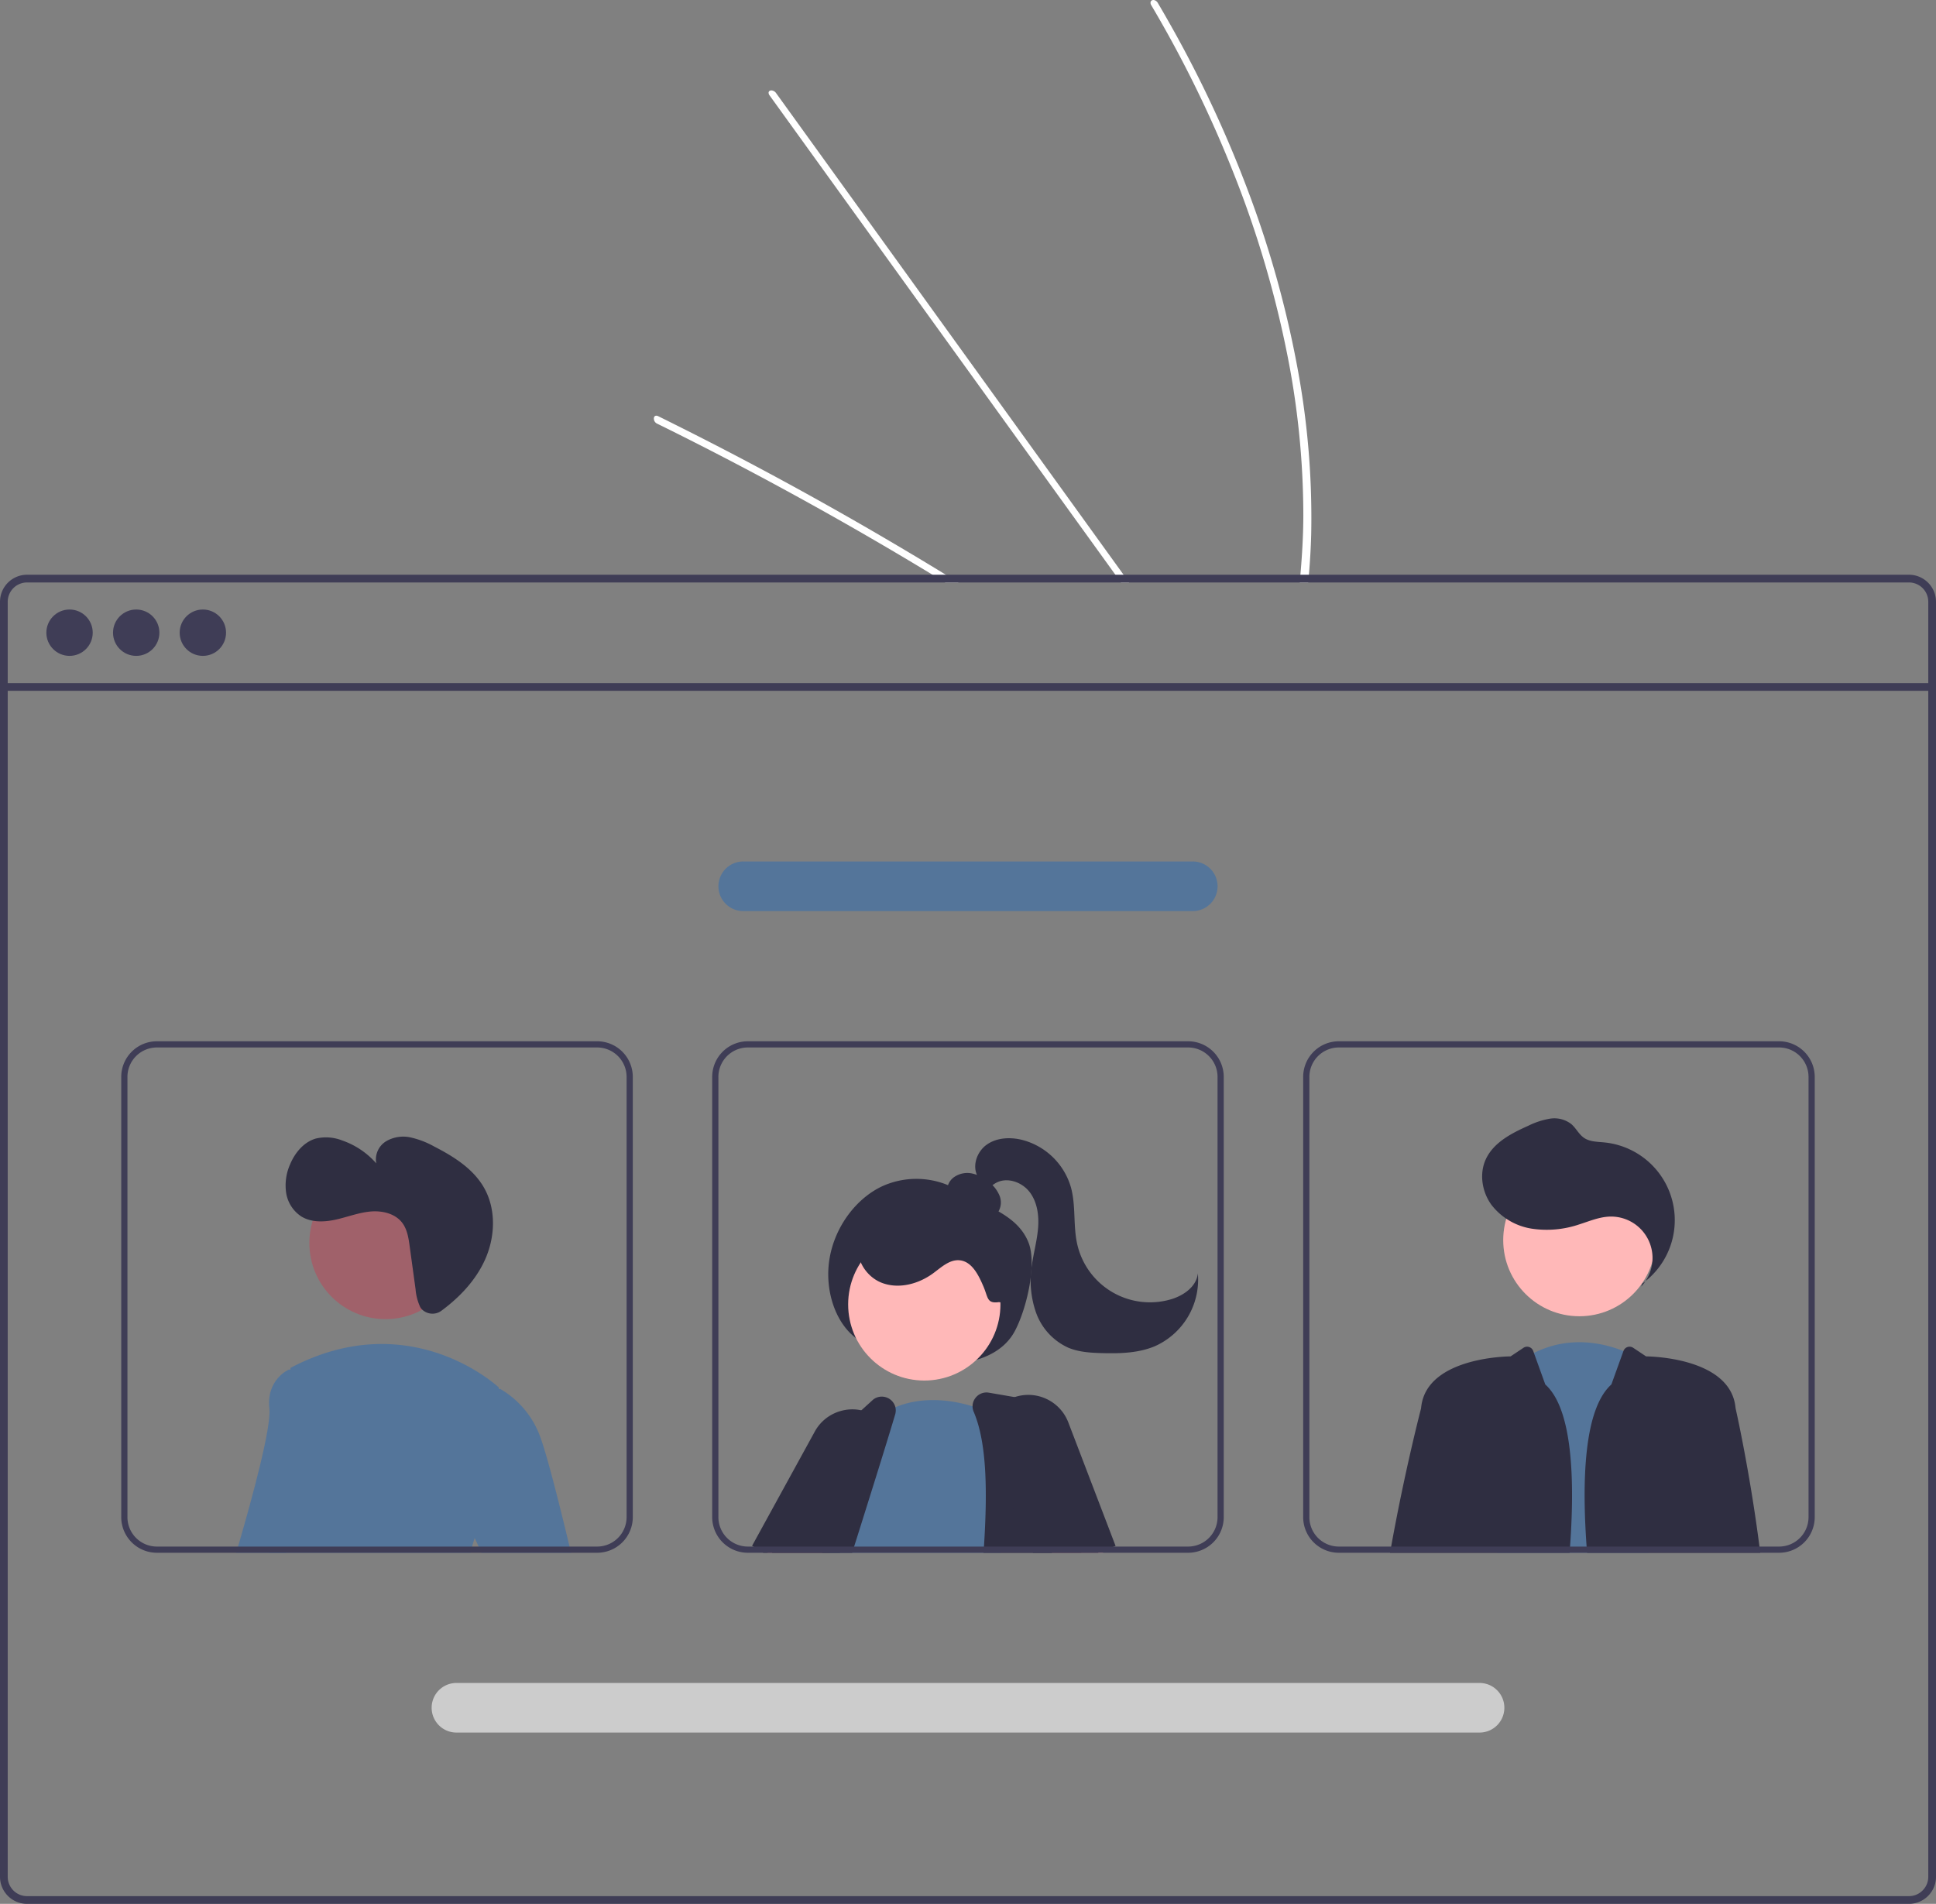 <svg xmlns="http://www.w3.org/2000/svg" width="624.45" height="614.164" viewBox="0 0 624.45 614.164">
  <rect x="0" y="0" width="624.45" height="614.164" fill="#808080" stroke="none"/>
  <g id="undraw_Team_page" transform="translate(0)">
    <path id="Path_44" data-name="Path 44" d="M596.915,330.812h-4.27q-2.041-1.26-4.1-2.49c-.85-.53-1.71-1.04-2.57-1.56q-21.315-12.855-42.89-24.65-21.555-11.8-43.32-22.51a1.789,1.789,0,0,1-1.04-2.04.516.516,0,0,1,.07-.15c.2-.38.65-.54,1.31-.22,1.78.88,3.57,1.76,5.35,2.66q21.825,10.89,43.47,22.88t43.02,25.04c.3.18.6.37.9.55C594.205,329.152,595.555,329.982,596.915,330.812Z" transform="translate(-287.775 -142.918)" fill="#fff"/>
    <path id="Path_45" data-name="Path 45" d="M651.965,330.812h-2.64c-.6-.83-1.19-1.66-1.79-2.49q-21.149-29.31-42.29-58.62-34.62-47.985-69.22-95.97a1.7,1.7,0,0,1-.3-.58c-.2-.71.32-1.13.99-1.06a2.006,2.006,0,0,1,1.4.88q19.41,26.91,38.81,53.8,34.44,47.745,68.87,95.48c1.46,2.02,2.92,4.05,4.38,6.07C650.775,329.152,651.375,329.982,651.965,330.812Z" transform="translate(-287.775 -142.918)" fill="#fff"/>
    <path id="Path_46" data-name="Path 46" d="M710.7,315.152c-.11,4.45-.38,8.83-.74,13.17q-.1,1.245-.21,2.49h-2.77c.08-.83.16-1.66.23-2.49.55-6.27.93-12.61.95-19.12a266.652,266.652,0,0,0-5.55-53.72,334.677,334.677,0,0,0-16.57-55.75,383.486,383.486,0,0,0-26.91-55.1,1.476,1.476,0,0,1-.25-.98c.11-.79,1.16-1.03,1.95-.28a2.292,2.292,0,0,1,.4.5q1.935,3.285,3.8,6.59a383.225,383.225,0,0,1,25.77,55.3,333.081,333.081,0,0,1,15.47,55.84,263.076,263.076,0,0,1,4.43,53.55Z" transform="translate(-287.775 -142.918)" fill="#fff"/>
    <path id="Path_47" data-name="Path 47" d="M903.495,328.322h-607a8.728,8.728,0,0,0-8.72,8.72v411.32a8.728,8.728,0,0,0,8.72,8.72h607a8.713,8.713,0,0,0,6.631-3.06,2.035,2.035,0,0,0,.19-.24,8.165,8.165,0,0,0,1.25-2.11,8.507,8.507,0,0,0,.66-3.31V337.042A8.729,8.729,0,0,0,903.495,328.322Zm6.24,420.04a6.174,6.174,0,0,1-1.03,3.42,6.447,6.447,0,0,1-2.36,2.12,6.184,6.184,0,0,1-2.85.69h-607a6.238,6.238,0,0,1-6.23-6.23V337.042a6.238,6.238,0,0,1,6.23-6.23h607a6.24,6.24,0,0,1,6.24,6.231Z" transform="translate(-287.775 -142.918)" fill="#3f3d56"/>
    <rect id="Rectangle_1" data-name="Rectangle 1" width="621.957" height="2.493" transform="translate(1.243 220.353)" fill="#3f3d56"/>
    <circle id="Ellipse_6" data-name="Ellipse 6" cx="7.478" cy="7.478" r="7.478" transform="translate(14.953 196.622)" fill="#3f3d56"/>
    <circle id="Ellipse_7" data-name="Ellipse 7" cx="7.478" cy="7.478" r="7.478" transform="translate(36.454 196.622)" fill="#3f3d56"/>
    <circle id="Ellipse_8" data-name="Ellipse 8" cx="7.478" cy="7.478" r="7.478" transform="translate(57.954 196.622)" fill="#3f3d56"/>
    <path id="Path_48" data-name="Path 48" d="M564.752,575.192c-7.479-4.869-11.2-16.183-9.367-26.531s8.734-19.261,17.008-23.1a26.65,26.65,0,0,1,25.228,1.793c7.587,4.639,18.317,7.18,21.92,16.462,2.769,7.133-.743,21.617-4.469,28.546-3.221,5.988-9.341,8.727-15.091,9.917a45.34,45.34,0,0,1-36.669-8.461Z" transform="translate(-287.775 -142.918)" fill="#2f2e41"/>
    <path id="Path_49" data-name="Path 49" d="M273.076,487.234l-5.98,10.31-.79,1.36-1.15,2h-17.63l1.19-2,3.08-5.19,7.18-12.12,8.13,3.25Z" fill="#ffb8b8"/>
    <path id="Path_50" data-name="Path 50" d="M533.981,643.822l-3.22-2-.4-.25,20.21-36.83a13.731,13.731,0,0,1,8.25-6.62,13.574,13.574,0,0,1,6.78-.25,13.35,13.35,0,0,1,3.74,1.4,13.078,13.078,0,0,1,1.39.88,13.348,13.348,0,0,1,4.1,4.62,13.817,13.817,0,0,1-.42,13.95l-7.79,12.45-6.66,10.65-1.25,2h-24.73Z" transform="translate(-287.775 -142.918)" fill="#2f2e41"/>
    <circle id="Ellipse_9" data-name="Ellipse 9" cx="24.561" cy="24.561" r="24.561" transform="translate(273.569 396.223)" fill="#ffb8b8"/>
    <path id="Path_51" data-name="Path 51" d="M610.561,643.822h-55.21l.25-.71q-.21-.645-.39-1.29c-.13-.45-.24-.91-.34-1.36a30.194,30.194,0,0,1,.01-12.7c3.05-14.98,15.22-27.15,15.22-27.15.21-.16.42-.31.63-.46a27.786,27.786,0,0,1,5.85-3.28c9.04-3.75,18.52-2.24,24.89-.3a49.677,49.677,0,0,1,6.49,2.47c.74.35,1.14.57,1.14.57l.63,19.21.76,23Z" transform="translate(-287.775 -142.918)" fill="#54759a"/>
    <path id="Path_52" data-name="Path 52" d="M636.1,641.822l-4.22-21.46-4.26-21.64a4.519,4.519,0,0,0-3.65-3.57l-8.92-1.54-8.3-1.43a4.459,4.459,0,0,0-4.31,1.65,4.41,4.41,0,0,0-.97,2.74,4.52,4.52,0,0,0,.37,1.79c4.33,10.1,4.41,26.09,3.31,43.46-.05.66-.09,1.33-.14,2H636.5Z" transform="translate(-287.775 -142.918)" fill="#2f2e41"/>
    <path id="Path_53" data-name="Path 53" d="M576.581,596.872a4.527,4.527,0,0,0-7.15-2.48l-3.83,3.48-15.68,14.28a4.345,4.345,0,0,0-1.12,1.59c-1.77,4.23-5.22,12.58-9.23,22.89q-.975,2.52-2.01,5.19c-.24.66-.5,1.33-.76,2h25.84c.21-.67.42-1.34.63-2,1.15-3.63,2.27-7.19,3.35-10.65,3.16-10.05,6.01-19.18,8.21-26.4q.915-3,1.67-5.54a4.528,4.528,0,0,0,.08-2.36Z" transform="translate(-287.775 -142.918)" fill="#2f2e41"/>
    <path id="Path_54" data-name="Path 54" d="M354.126,500.9h1.67l-.23-.56-.61-1.44-9.41-22.33-1.44.87-11.56,6.99,5.93,14.47.82,2h14.83Z" fill="#ffb8b8"/>
    <path id="Path_55" data-name="Path 55" d="M632.361,601.782a13.821,13.821,0,0,0-17.31-8.17,12.4,12.4,0,0,0-1.27.5,13.647,13.647,0,0,0-5.82,4.93,13.2,13.2,0,0,0-1.43,2.77,13.742,13.742,0,0,0,.31,10.57l2.89,6.44,10.34,23,.9,2H641.9l1.44-.56,3.74-1.44.52-.2Z" transform="translate(-287.775 -142.918)" fill="#2f2e41"/>
    <path id="Path_56" data-name="Path 56" d="M605.2,535.494a4.063,4.063,0,0,0,4.622-1.754,5.851,5.851,0,0,0,.338-5.143,10.736,10.736,0,0,0-3.2-4.215,12.406,12.406,0,0,0-5.618-2.908,7.461,7.461,0,0,0-6.053,1.331,5.377,5.377,0,0,0-1.826,5.722c.636,1.844,2.359,3.08,4.079,4a27.1,27.1,0,0,0,11.038,3.138Z" transform="translate(-287.775 -142.918)" fill="#2f2e41"/>
    <path id="Path_57" data-name="Path 57" d="M609.973,562.969c-3.949.544-3.442-1.465-5.023-5.124s-3.7-8-7.667-8.373c-3.252-.3-5.932,2.3-8.567,4.227-4.7,3.441-11.025,5.126-16.469,3.061s-9.227-8.553-7.161-14a11.942,11.942,0,0,1,6.906-6.529,24.029,24.029,0,0,1,9.623-1.337,49.646,49.646,0,0,1,20.864,5.341c4.472,2.272,8.826,5.523,10.522,10.244s2.813,11.355-2.038,12.632Z" transform="translate(-287.775 -142.918)" fill="#2f2e41"/>
    <path id="Path_58" data-name="Path 58" d="M603.177,522.509c-1.952-3.4-.341-8.059,2.853-10.329s7.477-2.493,11.288-1.582a22.166,22.166,0,0,1,15.9,15.411c1.617,5.941.656,12.322,2.025,18.326a24.049,24.049,0,0,0,30.222,17.725c4.1-1.2,8.271-4.133,8.674-8.389a23.519,23.519,0,0,1-13.928,23.549c-5.285,2.2-11.18,2.348-16.905,2.2-3.731-.1-7.546-.32-10.988-1.764a19.666,19.666,0,0,1-10.333-11.2,31.129,31.129,0,0,1-1.375-15.435c.563-4.028,1.684-7.977,2-12.032s-.281-8.385-2.781-11.594-7.276-4.847-10.83-2.87c-1.429.795-2.581,2.093-4.133,2.605s-3.752-.388-3.611-2.017Z" transform="translate(-287.775 -142.918)" fill="#2f2e41"/>
    <path id="Path_59" data-name="Path 59" d="M770.781,643.822l.19-2,5.64-58.68a35.919,35.919,0,0,1,5.93-3.77c11.61-5.85,22.81-3.05,28.87-.63a31.587,31.587,0,0,1,4.64,2.27l3.3,60.81.11,2Z" transform="translate(-287.775 -142.918)" fill="#54759a"/>
    <circle id="Ellipse_10" data-name="Ellipse 10" cx="24.561" cy="24.561" r="24.561" transform="translate(484.858 375.484)" fill="#ffb8b8"/>
    <path id="Path_60" data-name="Path 60" d="M817.122,557.94a13.37,13.37,0,0,0-10.145-22.564c-3.4.114-6.6,1.5-9.838,2.523a32.534,32.534,0,0,1-15.285,1.376,20.41,20.41,0,0,1-13.016-7.686c-3.039-4.177-3.986-9.969-1.84-14.667,2.478-5.423,8.268-8.412,13.714-10.84a25.064,25.064,0,0,1,6.962-2.288,8.929,8.929,0,0,1,6.926,1.746c1.53,1.316,2.427,3.295,4.093,4.436,1.875,1.284,4.31,1.25,6.571,1.477a25.2,25.2,0,0,1,12.208,45.54Z" transform="translate(-287.775 -142.918)" fill="#2f2e41"/>
    <path id="Path_61" data-name="Path 61" d="M786.2,589.532l-3.66-10.16-.229-.633a2.1,2.1,0,0,0-3.146-1.037l-4.155,2.77s-26.65,0-28.79,15.99c-.03.25-.07.53-.1.83a.156.156,0,0,1-.01.04c-.27,1.05-5.3,20.49-9.62,44.49-.12.66-.24,1.33-.36,2h57.91C795.926,619.713,794.871,597.3,786.2,589.532Z" transform="translate(-287.775 -142.918)" fill="#2f2e41"/>
    <path id="Path_62" data-name="Path 62" d="M855.281,641.822c-3.16-24.62-7.68-44.53-7.68-44.53-.04-.3-.08-.58-.11-.83-2.13-15.99-28.78-15.99-28.78-15.99l-4.153-2.769a2.1,2.1,0,0,0-3.148,1.039l-3.89,10.79c-8.67,7.765-9.725,30.181-7.84,54.289h55.85C855.451,643.152,855.361,642.482,855.281,641.822Z" transform="translate(-287.775 -142.918)" fill="#2f2e41"/>
    <path id="Path_63" data-name="Path 63" d="M386.2,585.762l-5.94,56.06-.21,2h-16.07c.19-.65.38-1.32.58-2,4.56-15.64,10.77-38.47,10.1-44.52-1.05-9.44,6.3-12.59,6.3-12.59l.46.09Z" transform="translate(-287.775 -142.918)" fill="#54759a"/>
    <circle id="Ellipse_11" data-name="Ellipse 11" cx="24.561" cy="24.561" r="24.561" transform="translate(99.782 376.418)" fill="#a0616a"/>
    <path id="Path_64" data-name="Path 64" d="M443.911,631.922a40.269,40.269,0,0,0-3.03,7.16c-.29.88-.57,1.8-.83,2.74-.19.65-.36,1.32-.53,2h-64.78c.09-.66.17-1.33.26-2,3.31-26.15,5.99-52.69,6.42-57.02.04-.41.06-.62.06-.62,38.82-20.46,67.15,6.3,67.15,6.3s.04.19.1.56C449.351,594.782,452.511,616.622,443.911,631.922Z" transform="translate(-287.775 -142.918)" fill="#54759a"/>
    <path id="Path_65" data-name="Path 65" d="M440.881,639.082l-4.32-9.26,1.05-36.72,11.12-2.06.39-.07a29.445,29.445,0,0,1,12.62,14.72c2.16,5.4,6.27,21.64,9.74,36.13.16.67.32,1.34.48,2h-28.87l-.93-2Z" transform="translate(-287.775 -142.918)" fill="#54759a"/>
    <path id="Path_66" data-name="Path 66" d="M480.391,478.822H338.371a11.5,11.5,0,0,0-11.49,11.49v142.02a11.5,11.5,0,0,0,11.49,11.49h142.02a11.5,11.5,0,0,0,11.49-11.49V490.312a11.5,11.5,0,0,0-11.49-11.49Zm9.49,153.51a9.5,9.5,0,0,1-9.49,9.49H338.371a9.5,9.5,0,0,1-9.49-9.49V490.312a9.5,9.5,0,0,1,9.49-9.49h142.02a9.5,9.5,0,0,1,9.49,9.49Zm-109.62,9.49-.21,2h59.47c.17-.68.34-1.35.53-2Z" transform="translate(-287.775 -142.918)" fill="#3f3d56"/>
    <path id="Path_67" data-name="Path 67" d="M671,478.822H528.981a11.5,11.5,0,0,0-11.49,11.49v142.02a11.5,11.5,0,0,0,11.49,11.49H671a11.5,11.5,0,0,0,11.49-11.49V490.312A11.5,11.5,0,0,0,671,478.822Zm9.49,153.51a9.5,9.5,0,0,1-9.49,9.49H528.981a9.5,9.5,0,0,1-9.49-9.49V490.312a9.5,9.5,0,0,1,9.49-9.49H671a9.5,9.5,0,0,1,9.49,9.49Zm-125.28,9.49q.18.645.39,1.29l-.25.71h49.66c.05-.67.09-1.34.14-2Z" transform="translate(-287.775 -142.918)" fill="#3f3d56"/>
    <path id="Path_68" data-name="Path 68" d="M861.621,478.822H719.6a11.5,11.5,0,0,0-11.49,11.49v142.02a11.5,11.5,0,0,0,11.49,11.49h142.02a11.5,11.5,0,0,0,11.49-11.49V490.312a11.5,11.5,0,0,0-11.49-11.49Zm9.49,153.51a9.5,9.5,0,0,1-9.49,9.49H719.6a9.5,9.5,0,0,1-9.49-9.49V490.312a9.5,9.5,0,0,1,9.49-9.49h142.02a9.5,9.5,0,0,1,9.49,9.49Zm-76.92,9.49c-.05.66-.1,1.33-.15,2h43.09c.08-.66.17-1.33.25-2Z" transform="translate(-287.775 -142.918)" fill="#3f3d56"/>
    <path id="Path_69" data-name="Path 69" d="M765,701.822H435a8,8,0,0,1,0-16H765a8,8,0,0,1,0,16Z" transform="translate(-287.775 -142.918)" fill="#ccc"/>
    <path id="Path_70" data-name="Path 70" d="M672.5,436.822h-145a8,8,0,0,1,0-16h145a8,8,0,0,1,0,16Z" transform="translate(-287.775 -142.918)" fill="#54759a"/>
    <path id="Path_71" data-name="Path 71" d="M423.866,565.3a4.853,4.853,0,0,0,6.346.407c5.789-4.291,10.87-9.632,13.878-16.147,3.446-7.465,3.831-16.625-.324-23.72-3.512-6-9.714-9.868-15.9-13.046a28.274,28.274,0,0,0-7.674-2.958,10.937,10.937,0,0,0-7.952,1.283,6.868,6.868,0,0,0-3.1,7.091,25.847,25.847,0,0,0-11.033-7.406,14.267,14.267,0,0,0-8.425-.611c-3.923,1.113-6.786,4.6-8.353,8.362a16.724,16.724,0,0,0-1.262,9.125,11.147,11.147,0,0,0,4.871,7.635c3.243,2.006,7.381,1.862,11.105,1.042s7.33-2.246,11.126-2.606,8.024.586,10.335,3.62c1.627,2.137,2.045,4.928,2.41,7.589l1.9,13.839a16.88,16.88,0,0,0,1.51,5.783,3.332,3.332,0,0,0,.538.718Z" transform="translate(-287.775 -142.918)" fill="#2f2e41"/>
  </g>
</svg>
